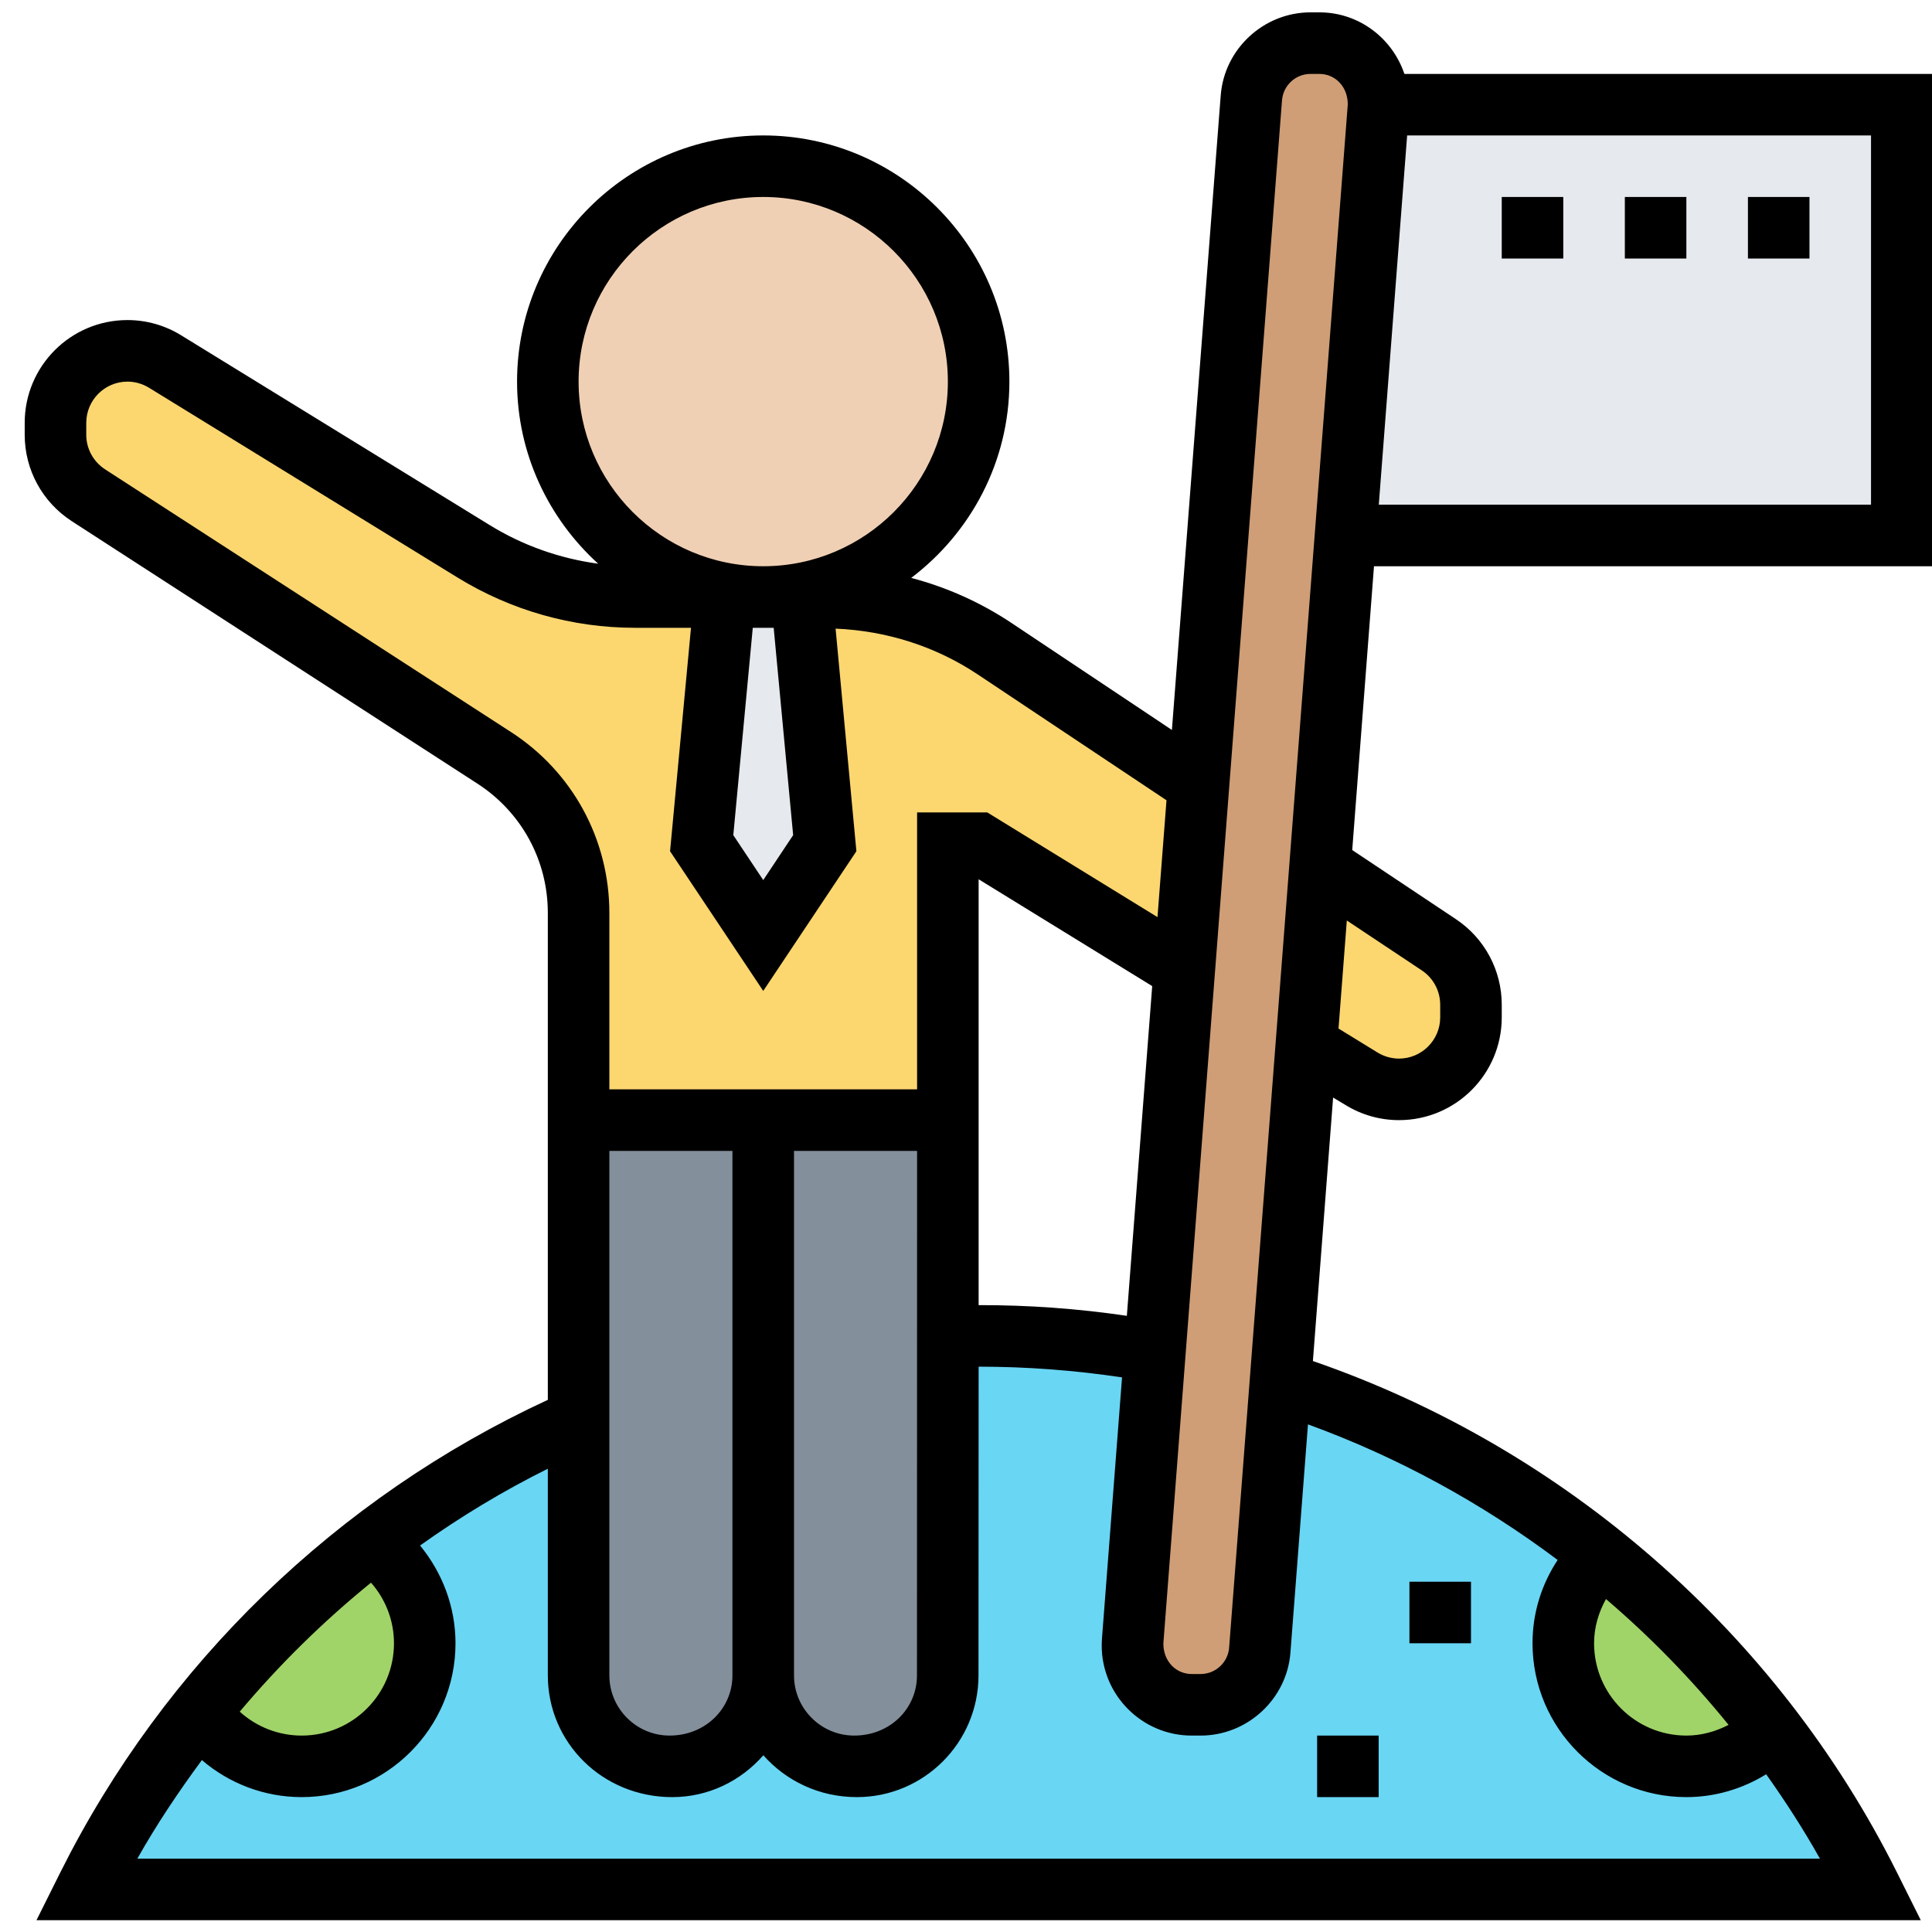 <svg xmlns="http://www.w3.org/2000/svg" xmlns:xlink="http://www.w3.org/1999/xlink" width="400" zoomAndPan="magnify" viewBox="0 0 300 300" height="400" preserveAspectRatio="xMidYMid meet" version="1.0"><defs><clipPath id="id1"><path d="M 3.836 1.918 L 300 1.918 L 300 298.168 L 3.836 298.168 Z M 3.836 1.918 " clip-rule="nonzero"/></clipPath></defs><path fill="rgb(41.179%, 83.919%, 95.689%)" d="M 290.25 292.867 L 290.531 293.391 L 13.395 293.391 L 13.672 292.867 C 18.508 283.125 24.293 274.09 30.918 265.82 L 31.031 265.859 C 34.465 270.938 40.25 274.277 46.84 274.277 C 57.406 274.277 65.953 265.727 65.953 255.164 C 65.953 248.668 62.707 242.938 57.742 239.484 C 67.633 231.852 78.383 225.449 89.844 220.43 L 89.844 260.129 C 89.844 267.969 96.152 274.277 103.992 274.277 C 104.125 274.277 104.273 274.277 104.367 274.277 C 112.203 274.277 118.516 267.969 118.516 260.129 C 118.516 267.969 124.824 274.277 132.66 274.277 L 133.035 274.277 C 140.82 274.277 147.184 267.969 147.184 260.129 L 147.184 207.477 C 148.77 207.438 150.375 207.383 151.961 207.383 C 161.238 207.383 170.402 208.184 179.344 209.828 L 175.91 254.828 C 175.852 255.07 175.852 255.258 175.852 255.5 C 175.852 260.613 179.957 264.719 185.074 264.719 L 186.453 264.719 C 191.23 264.719 195.246 261.043 195.637 256.211 L 198.828 214.641 C 216.953 220.43 233.902 229.5 248.664 241.406 C 245.043 244.879 242.746 249.77 242.746 255.164 C 242.746 265.727 251.297 274.277 261.859 274.277 C 267.066 274.277 271.809 272.168 275.242 268.789 C 280.973 276.238 285.996 284.32 290.25 292.867 " fill-opacity="1" fill-rule="nonzero"/><path fill="rgb(62.749%, 83.139%, 40.779%)" d="M 65.953 255.164 C 65.953 265.727 57.406 274.277 46.84 274.277 C 40.25 274.277 34.465 270.938 31.031 265.859 L 30.918 265.82 C 38.758 255.875 47.793 247.043 57.742 239.484 C 62.707 242.938 65.953 248.668 65.953 255.164 " fill-opacity="1" fill-rule="nonzero"/><path fill="rgb(62.749%, 83.139%, 40.779%)" d="M 275.242 268.789 C 271.809 272.168 267.066 274.277 261.859 274.277 C 251.297 274.277 242.746 265.727 242.746 255.164 C 242.746 249.77 245.043 244.879 248.664 241.406 C 258.559 249.285 267.496 258.469 275.242 268.789 " fill-opacity="1" fill-rule="nonzero"/><path fill="rgb(90.199%, 91.37%, 92.94%)" d="M 295.309 16.254 L 295.309 83.148 L 208.906 83.148 L 214.023 16.59 C 214.078 16.441 214.078 16.348 214.078 16.254 L 295.309 16.254 " fill-opacity="1" fill-rule="nonzero"/><path fill="rgb(81.18%, 61.96%, 46.269%)" d="M 195.637 256.211 C 195.246 261.043 191.23 264.719 186.453 264.719 L 185.074 264.719 C 179.957 264.719 175.852 260.613 175.852 255.5 C 175.852 255.258 175.852 255.07 175.91 254.828 L 179.344 209.828 L 183.879 150.566 L 186.117 121.84 L 194.293 15.207 C 194.684 10.375 198.699 6.695 203.477 6.695 L 204.859 6.695 C 209.973 6.695 214.078 10.801 214.078 15.918 C 214.078 16.066 214.078 16.16 214.078 16.254 C 214.078 16.348 214.078 16.441 214.023 16.59 L 208.906 83.148 L 205.008 134.422 L 202.844 162.23 L 198.828 214.641 L 195.637 256.211 " fill-opacity="1" fill-rule="nonzero"/><path fill="rgb(51.369%, 56.079%, 60.779%)" d="M 147.184 207.477 L 147.184 260.129 C 147.184 267.969 140.82 274.277 133.035 274.277 L 132.66 274.277 C 124.824 274.277 118.516 267.969 118.516 260.129 L 118.516 173.934 L 147.184 173.934 L 147.184 207.477 " fill-opacity="1" fill-rule="nonzero"/><path fill="rgb(51.369%, 56.079%, 60.779%)" d="M 118.516 173.934 L 118.516 260.129 C 118.516 267.969 112.203 274.277 104.367 274.277 C 104.273 274.277 104.125 274.277 103.992 274.277 C 96.152 274.277 89.844 267.969 89.844 260.129 L 89.844 173.934 L 118.516 173.934 " fill-opacity="1" fill-rule="nonzero"/><path fill="rgb(98.819%, 84.309%, 43.919%)" d="M 228.414 156.016 L 228.414 157.977 C 228.414 161.035 227.164 163.855 225.109 165.852 C 223.113 167.906 220.293 169.156 217.234 169.156 C 215.18 169.156 213.125 168.578 211.41 167.496 L 202.844 162.23 L 205.008 134.422 L 223.449 146.738 C 226.547 148.793 228.414 152.281 228.414 156.016 " fill-opacity="1" fill-rule="nonzero"/><path fill="rgb(98.819%, 84.309%, 43.919%)" d="M 186.117 121.84 L 183.879 150.566 L 151.961 130.93 L 147.184 130.93 L 147.184 173.934 L 89.844 173.934 L 89.844 141.738 C 89.844 132.031 84.918 122.961 76.762 117.695 L 13.73 76.895 C 10.52 74.844 8.613 71.297 8.613 67.527 L 8.613 65.66 C 8.613 59.5 13.637 54.48 19.793 54.48 C 21.848 54.48 23.902 55.059 25.617 56.141 L 73.551 85.629 C 81.09 90.258 89.75 92.703 98.598 92.703 L 112.539 92.703 L 108.957 130.93 L 118.516 145.266 L 128.07 130.93 L 124.488 92.703 L 127.922 92.703 C 137.383 92.703 146.605 95.484 154.445 100.73 L 186.117 121.84 " fill-opacity="1" fill-rule="nonzero"/><path fill="rgb(90.199%, 91.37%, 92.94%)" d="M 124.488 92.703 L 128.07 130.93 L 118.516 145.266 L 108.957 130.93 L 112.539 92.703 L 124.488 92.703 " fill-opacity="1" fill-rule="nonzero"/><path fill="rgb(94.119%, 81.569%, 70.589%)" d="M 118.516 25.809 C 137.012 25.809 151.961 40.762 151.961 59.258 C 151.961 77.754 137.012 92.703 118.516 92.703 C 100.016 92.703 85.066 77.754 85.066 59.258 C 85.066 40.762 100.016 25.809 118.516 25.809 " fill-opacity="1" fill-rule="nonzero"/><g clip-path="url(#id1)"><path fill="rgb(0%, 0%, 0%)" d="M 220.797 150.695 C 222.57 151.891 223.633 153.871 223.633 156.016 L 223.633 157.977 C 223.633 161.504 220.762 164.379 217.234 164.379 C 216.059 164.379 214.898 164.043 213.891 163.426 L 207.844 159.711 L 209.133 142.934 Z M 241.871 242.23 C 239.352 246.055 237.969 250.48 237.969 255.164 C 237.969 268.34 248.684 279.055 261.859 279.055 C 266.305 279.055 270.539 277.785 274.254 275.508 C 277.242 279.727 280.059 284.074 282.598 288.613 L 21.324 288.613 C 24.332 283.273 27.727 278.215 31.348 273.305 C 35.621 276.965 41.074 279.055 46.84 279.055 C 60.02 279.055 70.73 268.34 70.73 255.164 C 70.73 249.566 68.715 244.227 65.227 239.988 C 71.496 235.512 78.121 231.516 85.066 228.062 L 85.066 260.148 C 85.066 270.582 93.539 279.055 104.383 279.055 C 110.039 279.055 115.062 276.516 118.531 272.559 C 122.043 276.516 127.176 279.055 133.055 279.055 C 143.469 279.055 151.941 270.582 151.941 260.148 L 151.961 212.215 C 159.391 212.215 166.875 212.777 174.23 213.879 L 171.113 254.438 C 171.094 254.809 171.074 255.164 171.074 255.52 C 171.074 263.227 177.344 269.5 185.055 269.5 L 186.434 269.5 C 193.695 269.5 199.836 263.824 200.379 256.602 L 203.102 221.176 C 217.047 226.254 230.094 233.402 241.871 242.23 Z M 268.41 267.836 C 266.395 268.883 264.176 269.5 261.859 269.5 C 253.945 269.5 247.527 263.078 247.527 255.164 C 247.527 252.719 248.215 250.387 249.375 248.297 C 256.297 254.211 262.664 260.746 268.41 267.836 Z M 57.609 245.758 C 59.887 248.332 61.176 251.672 61.176 255.164 C 61.176 263.078 54.754 269.5 46.84 269.5 C 43.258 269.5 39.84 268.156 37.227 265.785 C 43.387 258.469 50.199 251.766 57.609 245.758 Z M 79.336 113.664 L 16.324 72.883 C 14.492 71.688 13.395 69.691 13.395 67.508 L 13.395 65.66 C 13.395 62.133 16.266 59.258 19.793 59.258 C 20.973 59.258 22.129 59.594 23.137 60.207 L 71.047 89.68 C 79.336 94.777 88.855 97.484 98.598 97.484 L 107.297 97.484 L 104.047 132.18 L 118.516 153.871 L 132.98 132.18 L 129.75 97.613 C 137.609 97.949 145.203 100.32 151.793 104.707 L 181.133 124.266 L 179.734 142.41 L 153.305 126.152 L 142.406 126.152 L 142.406 169.156 L 94.621 169.156 L 94.621 141.758 C 94.621 130.352 88.91 119.844 79.336 113.664 Z M 89.844 59.258 C 89.844 43.449 102.703 30.586 118.516 30.586 C 134.324 30.586 147.184 43.449 147.184 59.258 C 147.184 75.066 134.324 87.926 118.516 87.926 C 102.703 87.926 89.844 75.066 89.844 59.258 Z M 123.16 129.68 L 118.516 136.66 L 113.867 129.68 L 116.891 97.484 L 120.137 97.484 Z M 113.734 260.148 C 113.734 265.301 109.535 269.5 103.973 269.5 C 98.82 269.5 94.621 265.301 94.621 260.148 L 94.621 178.711 L 113.734 178.711 Z M 123.293 260.148 L 123.293 178.711 L 142.406 178.711 L 142.387 260.148 C 142.387 265.316 138.207 269.5 132.645 269.5 C 127.492 269.5 123.293 265.316 123.293 260.148 Z M 174.977 204.32 C 167.359 203.199 159.652 202.641 151.961 202.66 L 151.961 136.531 L 178.914 153.121 Z M 199.07 15.562 C 199.258 13.266 201.18 11.477 203.496 11.477 L 204.875 11.477 C 207.32 11.477 209.301 13.453 209.281 16.234 L 190.859 255.855 C 190.672 258.152 188.75 259.941 186.434 259.941 L 185.055 259.941 C 182.609 259.941 180.629 257.965 180.648 255.184 Z M 290.531 78.371 L 214.098 78.371 L 218.5 21.031 L 290.531 21.031 Z M 300.086 87.926 L 300.086 11.477 L 218.074 11.477 C 216.207 5.949 211.035 1.918 204.875 1.918 L 203.496 1.918 C 196.234 1.918 190.094 7.594 189.551 14.836 L 181.973 113.348 L 157.094 96.754 C 152.277 93.543 147.016 91.191 141.492 89.738 C 150.73 82.738 156.738 71.707 156.738 59.258 C 156.738 38.184 139.586 21.031 118.516 21.031 C 97.441 21.031 80.289 38.184 80.289 59.258 C 80.289 70.457 85.18 80.535 92.887 87.535 C 86.934 86.73 81.203 84.715 76.051 81.543 L 28.137 52.07 C 25.637 50.523 22.742 49.699 19.793 49.699 C 10.984 49.699 3.836 56.848 3.836 65.66 L 3.836 67.508 C 3.836 72.938 6.562 77.941 11.117 80.91 L 74.148 121.691 C 80.98 126.113 85.066 133.598 85.066 141.758 L 85.066 217.367 C 52.348 232.504 25.523 258.43 9.379 290.723 L 5.664 298.168 L 298.258 298.168 L 294.543 290.723 C 275.973 253.578 243.047 224.852 203.867 211.34 L 207.004 170.426 L 208.891 171.562 C 211.391 173.113 214.285 173.934 217.234 173.934 C 226.043 173.934 233.191 166.785 233.191 157.977 L 233.191 156.016 C 233.191 150.68 230.539 145.715 226.098 142.746 L 209.973 131.996 L 213.352 87.926 L 300.086 87.926 " fill-opacity="1" fill-rule="nonzero"/></g><path fill="rgb(0%, 0%, 0%)" d="M 280.973 30.586 L 271.418 30.586 L 271.418 40.145 L 280.973 40.145 L 280.973 30.586 " fill-opacity="1" fill-rule="nonzero"/><path fill="rgb(0%, 0%, 0%)" d="M 261.859 30.586 L 252.305 30.586 L 252.305 40.145 L 261.859 40.145 L 261.859 30.586 " fill-opacity="1" fill-rule="nonzero"/><path fill="rgb(0%, 0%, 0%)" d="M 242.746 40.145 L 242.746 30.586 L 233.191 30.586 L 233.191 40.145 L 242.746 40.145 " fill-opacity="1" fill-rule="nonzero"/><path fill="rgb(0%, 0%, 0%)" d="M 228.414 245.609 L 218.855 245.609 L 218.855 255.164 L 228.414 255.164 L 228.414 245.609 " fill-opacity="1" fill-rule="nonzero"/><path fill="rgb(0%, 0%, 0%)" d="M 214.078 269.5 L 204.523 269.5 L 204.523 279.055 L 214.078 279.055 L 214.078 269.5 " fill-opacity="1" fill-rule="nonzero"/></svg>